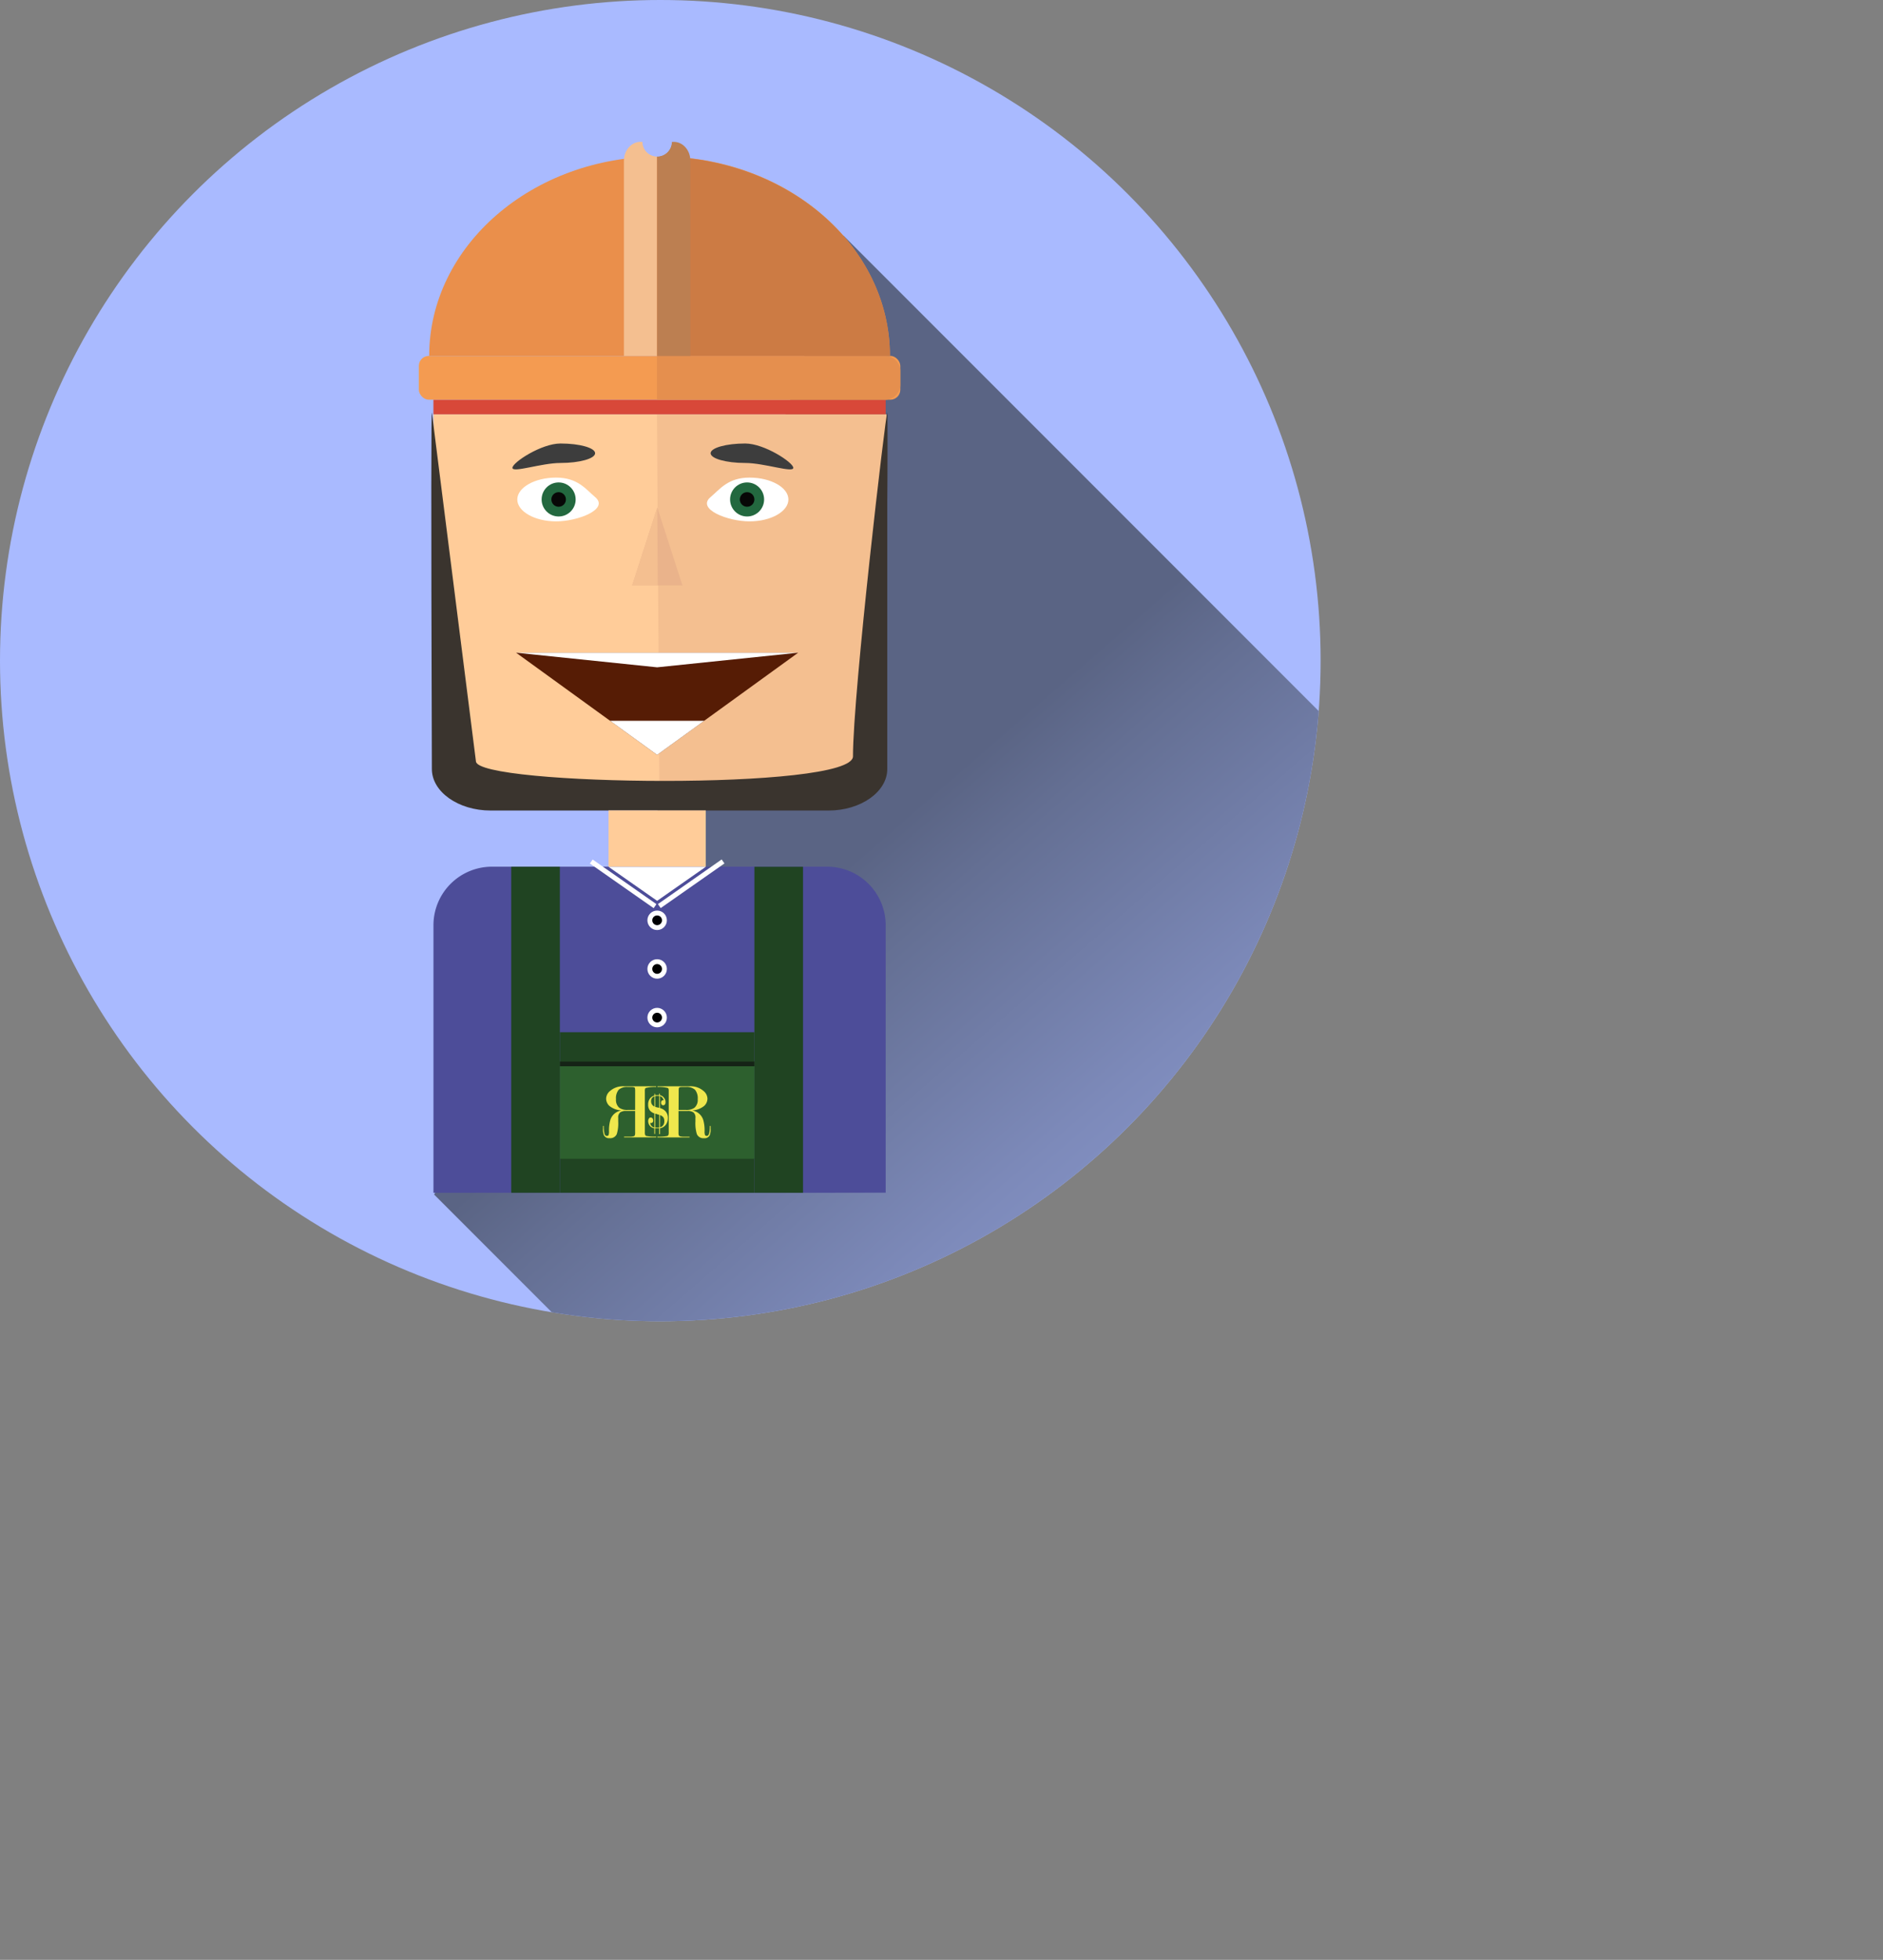 <svg id="Слой_1" data-name="Слой 1" xmlns="http://www.w3.org/2000/svg" xmlns:xlink="http://www.w3.org/1999/xlink" viewBox="0 0 568.91 591.85"><rect x="0" y="0" width="568.91" height="591.85" fill="#808080" stroke="none"/><defs><style>.cls-1{fill:none;}.cls-2{fill:#a9baff;}.cls-3{clip-path:url(#clip-path);}.cls-4{fill:url(#Безымянный_градиент_85);}.cls-5{fill:#fc9;}.cls-6{fill:#f4bf90;}.cls-7{fill:#d84839;}.cls-8{fill:#f49b51;}.cls-9{fill:#e58f4e;}.cls-10{fill:#ea8f4b;}.cls-11{fill:#cc7b44;}.cls-12{fill:#d6af92;}.cls-13{fill:#3a342e;}.cls-14,.cls-28{fill:#fff;}.cls-15{fill:#23683f;}.cls-16{fill:#070706;}.cls-17{fill:#bc7f51;}.cls-18{clip-path:url(#clip-path-2);}.cls-19{clip-path:url(#clip-path-3);}.cls-20{fill:#3d3d3d;}.cls-21{fill:#561c05;}.cls-22{fill:#4d4d99;}.cls-23{fill:#204422;}.cls-24{fill:#2d602e;}.cls-25{fill:#152316;}.cls-26{fill:#efe74d;}.cls-27{fill:#eab38b;}.cls-28{stroke:#000;stroke-miterlimit:10;}</style><clipPath id="clip-path" transform="translate(-1.85 -1.27)"><circle class="cls-1" cx="201.35" cy="200.77" r="199.5"/></clipPath><linearGradient id="Безымянный_градиент_85" x1="231.43" y1="236.29" x2="518.32" y2="566.92" gradientUnits="userSpaceOnUse"><stop offset="0.01" stop-color="#5a6484"/><stop offset="0.08" stop-color="#5a6484"/><stop offset="0.14" stop-color="#646f93"/><stop offset="0.32" stop-color="#7d8aba"/><stop offset="0.5" stop-color="#909fd8"/><stop offset="0.67" stop-color="#9eaeee"/><stop offset="0.84" stop-color="#a6b7fb"/><stop offset="1" stop-color="#a9baff"/></linearGradient><clipPath id="clip-path-2" transform="translate(-1.85 -1.27)"><path id="l1" class="cls-1" d="M195.36,108.76h-5v-59c0-3.11,2.26-5.66,5-5.66h0c2.77,0,5,1.3,5,4.41v60.24Z"/></clipPath><clipPath id="clip-path-3" transform="translate(-1.85 -1.27)"><path id="d1" class="cls-1" d="M205.42,108.76h-5V48.52c0-3.11,2.26-4.41,5-4.41h0c2.77,0,5,2.55,5,5.66v59Z"/></clipPath></defs><title>team</title><circle class="cls-2" cx="199.5" cy="199.5" r="199.5"/><g class="cls-3"><polygon class="cls-4" points="568.91 385.23 362.28 591.85 131.15 360.73 193.15 261.73 254.78 71.1 568.91 385.23"/></g><path class="cls-5" d="M251.81,245.4H150.43c-9.7,0-17.63-5.59-17.63-12.42V126.39H269.44V233C269.44,239.81,261.51,245.4,251.81,245.4Z" transform="translate(-1.85 -1.27)"/><path class="cls-5" d="M269.68,126.39V233c0,6.83-7.93,12.42-17.63,12.42H150.67C141,245.4,133,239.81,133,233V126.39" transform="translate(-1.85 -1.27)"/><path class="cls-6" d="M200.34,126.39h69.1V233c0,6.83-7.93,12.42-17.63,12.42H201.12" transform="translate(-1.85 -1.27)"/><rect class="cls-7" x="130.95" y="120.7" width="136.64" height="4.41"/><rect class="cls-8" x="126.55" y="107.48" width="145.46" height="13.22" rx="3" ry="3"/><path class="cls-9" d="M269.16,108.76H200.34V122h68.82a4.57,4.57,0,0,0,4.69-4.41v-4.41A4.57,4.57,0,0,0,269.16,108.76Z" transform="translate(-1.85 -1.27)"/><path class="cls-10" d="M270.72,108.76c0-33.27-31.16-60.24-69.6-60.24s-69.6,27-69.6,60.24" transform="translate(-1.85 -1.27)"/><path class="cls-11" d="M270.72,108.76c0-33.27-31.07-60.24-70.38-60.24v60.24" transform="translate(-1.85 -1.27)"/><path class="cls-12" d="M201.86,102.88" transform="translate(-1.85 -1.27)"/><path class="cls-12" d="M266.51,102.88" transform="translate(-1.85 -1.27)"/><path class="cls-13" d="M145.64,231.16c0,7.42,113.92,8.9,113.92-1.48,0-19.35,9.93-103.9,10.36-103.89.13,0,.08,20.16,0,26.71v81c0,6.9-8,12.54-17.75,12.54H150.08c-9.76,0-17.75-5.64-17.75-12.54-.27-84.63-.18-107.67,0-107.67Z" transform="translate(-1.85 -1.27)"/><path class="cls-14" d="M216.55,151.37c-4.41,3.67,5.26,7.35,11.75,7.35s11.75-3,11.75-6.61-5.26-6.61-11.75-6.61S219.36,149,216.55,151.37Z" transform="translate(-1.85 -1.27)"/><circle class="cls-15" cx="225.72" cy="150.83" r="5.14"/><circle class="cls-16" cx="225.72" cy="150.83" r="2.2"/><path id="l2" class="cls-6" d="M195.36,108.76h-5v-59c0-3.11,2.26-5.66,5-5.66h0c2.77,0,5,1.3,5,4.41v60.24Z" transform="translate(-1.85 -1.27)"/><path id="d2" class="cls-17" d="M205.42,108.76h-5V48.52c0-3.11,2.26-4.41,5-4.41h0c2.77,0,5,2.55,5,5.66v59Z" transform="translate(-1.85 -1.27)"/><g class="cls-18"><circle class="cls-2" cx="198.54" cy="42.83" r="4.41"/></g><g class="cls-19"><circle class="cls-2" cx="198.54" cy="42.83" r="4.41"/></g><circle class="cls-2" cx="198.54" cy="42.83" r="4.41"/><path class="cls-20" d="M241.53,142.55c0,1.62-8.76-1.47-14.53-1.47s-10.45-1.32-10.45-2.94,4.68-2.94,10.45-2.94S241.53,140.93,241.53,142.55Z" transform="translate(-1.85 -1.27)"/><path class="cls-14" d="M181.64,151.37c4.41,3.67-5.26,7.35-11.75,7.35s-11.75-3-11.75-6.61,5.26-6.61,11.75-6.61S178.84,149,181.64,151.37Z" transform="translate(-1.85 -1.27)"/><circle class="cls-15" cx="168.78" cy="150.83" r="5.14"/><circle class="cls-16" cx="168.78" cy="150.83" r="2.2"/><path class="cls-20" d="M156.67,142.55c0,1.62,8.76-1.47,14.53-1.47s10.45-1.32,10.45-2.94S177,135.2,171.2,135.2,156.67,140.93,156.67,142.55Z" transform="translate(-1.85 -1.27)"/><polygon class="cls-21" points="198.54 227.96 155.93 197.11 241.15 197.11 198.54 227.96"/><polygon class="cls-14" points="198.54 227.96 184.34 217.68 212.75 217.68 198.54 227.96"/><polygon class="cls-14" points="198.54 201.52 155.93 197.11 241.15 197.11 198.54 201.52"/><rect class="cls-5" x="183.85" y="244.73" width="29.39" height="17.03"/><path class="cls-22" d="M251.81,361.47h-119V280.66A17.68,17.68,0,0,1,150.43,263H251.81a17.68,17.68,0,0,1,17.63,17.63v80.81Z" transform="translate(-1.85 -1.27)"/><polygon class="cls-14" points="198.54 272.04 213.24 261.76 183.85 261.76 198.54 272.04"/><rect class="cls-23" x="154.46" y="261.76" width="14.69" height="98.44"/><rect class="cls-23" x="227.93" y="261.76" width="14.69" height="98.44"/><rect class="cls-23" x="169.16" y="311.71" width="58.77" height="48.49"/><rect class="cls-24" x="169.16" y="320.53" width="58.77" height="29.39"/><rect class="cls-25" x="169.16" y="320.53" width="58.77" height="1.47"/><rect class="cls-14" x="178.35" y="267.44" width="23.51" height="1.47" transform="translate(186.31 -61.81) rotate(34.99)"/><rect class="cls-14" x="198.92" y="267.44" width="23.51" height="1.47" transform="translate(535.2 365.78) rotate(145.01)"/><circle class="cls-14" cx="198.54" cy="277.92" r="2.94"/><circle class="cls-14" cx="198.54" cy="292.61" r="2.94"/><circle class="cls-14" cx="198.54" cy="307.3" r="2.94"/><circle cx="198.54" cy="292.61" r="1.47"/><circle cx="198.54" cy="307.3" r="1.47"/><circle cx="198.54" cy="277.92" r="1.47"/><path class="cls-26" d="M184.26,341.29a9.89,9.89,0,0,0,.19,2.21q.19.8.7.8t.58-.31a3,3,0,0,0,.12-1,11.36,11.36,0,0,1,.41-3.54,4.17,4.17,0,0,1,3.37-2.84,6.32,6.32,0,0,1-3.65-1.36,3,3,0,0,1-1-2.27,3.12,3.12,0,0,1,1.22-2.28,5.89,5.89,0,0,1,4.11-1.39h9.78v.22a10.7,10.7,0,0,0-3,.26.57.57,0,0,0-.31.19,2.18,2.18,0,0,0-.1.84v12.33a2.38,2.38,0,0,0,.1.88.63.63,0,0,0,.33.28,12.78,12.78,0,0,0,3,.19v.24H190.4v-.21l1.78,0a4,4,0,0,0,1.12-.13.6.6,0,0,0,.36-.3,3,3,0,0,0,.08-.91v-6.43h-2.81a2.85,2.85,0,0,0-1.71.44,2,2,0,0,0-.59,1.71c0,.18,0,.34,0,.5v.5a11.15,11.15,0,0,1-.43,3.83,2.13,2.13,0,0,1-2.19,1.24,1.7,1.7,0,0,1-1.71-.91,5,5,0,0,1-.26-2v-.79Zm9.49-10.46a4.5,4.5,0,0,0-.06-.93.41.41,0,0,0-.3-.3,2.72,2.72,0,0,0-.74-.07h-1.14a3.73,3.73,0,0,0-2.73.83,4,4,0,0,0-.82,2.85,3.08,3.08,0,0,0,1,2.6,4.16,4.16,0,0,0,2.57.65h2.21Z" transform="translate(-1.85 -1.27)"/><path class="cls-26" d="M202.37,333.63a2,2,0,0,0-.33-.79,1.58,1.58,0,0,0-.79-.57v3.61a3.49,3.49,0,0,1,1.61.92,2.89,2.89,0,0,1,.77,2.08,3.31,3.31,0,0,1-.58,2,2.81,2.81,0,0,1-1.8,1.12v1.76H201V342l-.66,0-.57,0v1.7h-.23V342a2.27,2.27,0,0,1-1.16-.54,2.2,2.2,0,0,1-.6-1,2.29,2.29,0,0,1-.09-.61,1.39,1.39,0,0,1,.19-.75c.13-.2.24-.32.34-.34l.26,0a.62.62,0,0,1,.48.2,1.11,1.11,0,0,1,.23.76.68.68,0,0,1-.18.5.54.54,0,0,1-.39.18.39.39,0,0,1-.18,0,.26.26,0,0,1-.11-.11.85.85,0,0,0,0,.17,1.18,1.18,0,0,0,.34.79,1.81,1.81,0,0,0,.89.54v-4.28a3,3,0,0,1-1.36-.89,2.83,2.83,0,0,1-.52-1.8,2.92,2.92,0,0,1,.53-1.79,2.43,2.43,0,0,1,1.34-.9v-.55h.23V332l.4,0h.26l.55,0v-.46h.23V332a1.93,1.93,0,0,1,.76.31,2.44,2.44,0,0,1,.55.57,2,2,0,0,1,.39,1.19q0,.72-.42.92a.55.55,0,0,1-.26.06q-.57,0-.65-.68a.94.94,0,0,1,.11-.58.43.43,0,0,1,.38-.26l.14,0A.35.35,0,0,1,202.37,333.63Zm-2.79,1.81v-3.1a1.63,1.63,0,0,0-.72.49,1.49,1.49,0,0,0-.3,1A1.68,1.68,0,0,0,199.58,335.43Zm.23.09.37.11.45.09.4.08v-3.58l-.53,0h-.33l-.37.06Zm0,6.25.38,0a7.77,7.77,0,0,0,.84,0v-3.84l-.84-.26-.38-.12Zm1.45-.08a1.7,1.7,0,0,0,1-.68,2.13,2.13,0,0,0,.3-1.16,2,2,0,0,0-.29-1.17,2.21,2.21,0,0,0-1-.67Z" transform="translate(-1.85 -1.27)"/><path class="cls-26" d="M216.55,341.29v.79a5,5,0,0,1-.26,2,1.7,1.7,0,0,1-1.71.91,2.13,2.13,0,0,1-2.19-1.24,11.15,11.15,0,0,1-.43-3.83v-.5c0-.16,0-.33,0-.5a2,2,0,0,0-.59-1.71,2.85,2.85,0,0,0-1.71-.44h-2.81v6.43a3,3,0,0,0,.08.91.6.6,0,0,0,.36.3,4,4,0,0,0,1.12.13l1.78,0v.21h-9.73v-.24a12.78,12.78,0,0,0,3-.19.63.63,0,0,0,.33-.28,2.38,2.38,0,0,0,.1-.87V330.82a2.18,2.18,0,0,0-.1-.84.57.57,0,0,0-.31-.19,10.7,10.7,0,0,0-3-.26v-.22h9.78a5.89,5.89,0,0,1,4.11,1.39,3.12,3.12,0,0,1,1.22,2.28,3,3,0,0,1-1,2.27,6.32,6.32,0,0,1-3.65,1.36,4.17,4.17,0,0,1,3.37,2.84,11.36,11.36,0,0,1,.41,3.54,3,3,0,0,0,.12,1q.12.31.58.31t.7-.8a9.89,9.89,0,0,0,.19-2.21Zm-9.68-4.83h2.21a4.16,4.16,0,0,0,2.57-.65,3.08,3.08,0,0,0,1-2.6,4,4,0,0,0-.82-2.85,3.73,3.73,0,0,0-2.73-.83H208a2.72,2.72,0,0,0-.74.07.41.41,0,0,0-.3.3,4.5,4.5,0,0,0-.06.93Z" transform="translate(-1.85 -1.27)"/><polygon class="cls-27" points="198.59 153.25 191 176.79 206.19 176.79 198.59 153.25"/><polygon class="cls-6" points="198.59 153.25 191 176.79 198.73 176.79 198.59 153.25"/><path class="cls-28" d="M193.15,158.35" transform="translate(-1.85 -1.27)"/></svg>